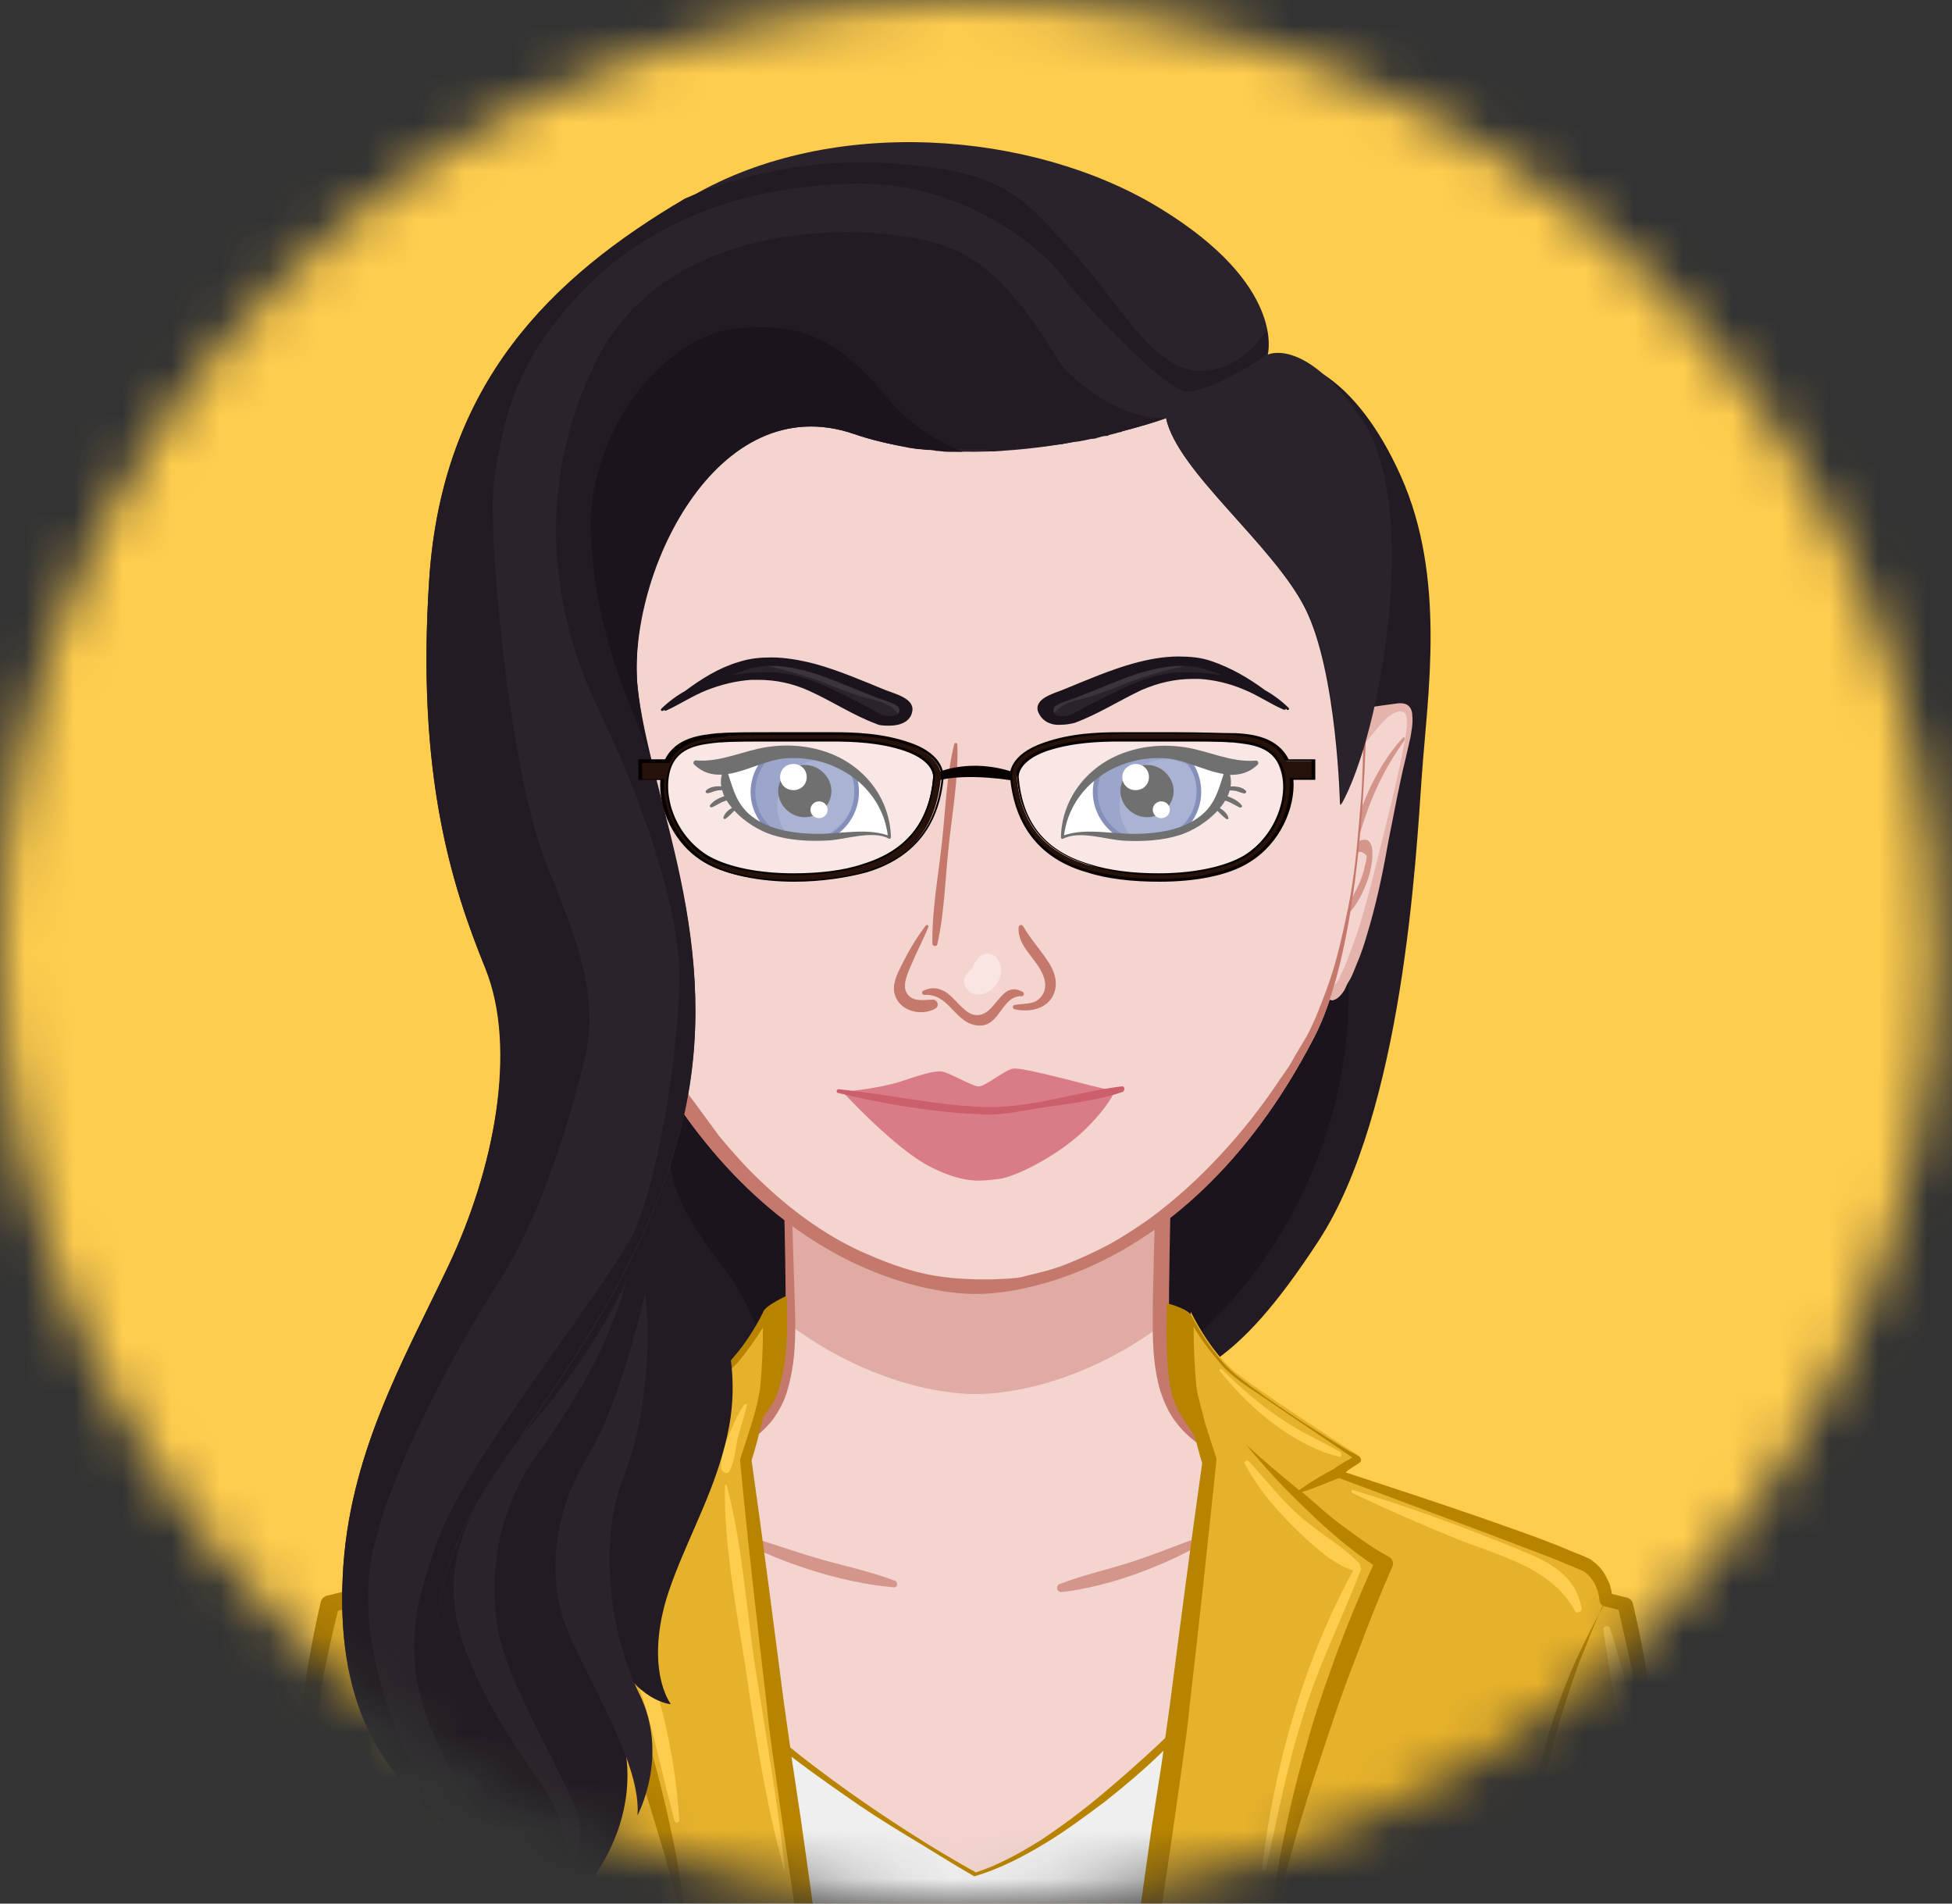 <svg width="40" height="39" viewBox="0 0 40 39" fill="none" xmlns="http://www.w3.org/2000/svg">
<rect x="0" y="0" width="40" height="39" fill="#333333" stroke="none"/>
<mask id="mask0_83_6813" style="mask-type:alpha" maskUnits="userSpaceOnUse" x="0" y="0" width="40" height="39">
<path d="M39.678 19.5C39.678 30.27 30.796 39 19.839 39C8.882 39 0 30.27 0 19.5C0 8.73 8.882 0 19.839 0C30.796 0 39.678 8.73 39.678 19.5Z" fill="white"/>
</mask>
<g mask="url(#mask0_83_6813)">
<rect x="-4.951" y="-18.374" width="48.914" height="74.369" fill="#FFCD4E"/>
<path d="M26.661 7.457C26.661 7.457 27.771 7.667 28.706 9.754C29.641 11.841 29.252 14.235 29.135 15.901C29.018 17.567 28.745 22.794 27.011 25.436C25.278 28.079 24.459 28.232 22.453 28.96C20.446 29.668 15.342 29.458 13.18 27.543C11.018 25.609 11.914 22.392 12.459 21.224C13.005 20.037 26.661 7.457 26.661 7.457Z" fill="#221B23"/>
<path d="M14.388 21.052C14.388 21.052 13.842 22.411 13.725 23.349C13.608 24.288 14.232 25.168 14.602 25.666C15.011 26.202 15.771 27.122 15.79 28.96C15.81 30.109 23.895 27.907 23.895 27.907C24.615 27.351 26.057 26.068 26.934 23.905C27.674 22.086 27.674 20.496 27.615 19.616C24.265 20.803 20.895 22.009 17.544 23.196L16.998 22.373L14.388 21.052Z" fill="#1B141C"/>
<path d="M33.343 39.778L33.012 35.661C33.012 35.661 33.148 33.938 31.297 32.732C29.447 31.526 26.739 30.798 25.55 30.013C24.362 29.228 23.758 29.151 23.797 26.777C23.836 24.402 23.972 19.06 23.972 19.06H16.024C16.024 19.06 16.16 24.402 16.199 26.777C16.238 29.151 15.634 29.228 14.446 30.013C13.258 30.798 10.55 31.526 8.699 32.732C6.849 33.938 6.985 35.661 6.985 35.661L6.673 39.778H33.343Z" fill="#F3D4CF"/>
<path opacity="0.65" d="M19.998 28.558C19.998 28.558 21.771 28.642 23.797 27.156C23.795 27.035 23.795 26.911 23.797 26.777C23.836 24.402 23.972 19.06 23.972 19.06H16.024C16.024 19.06 16.16 24.402 16.2 26.777C16.201 26.911 16.201 27.037 16.2 27.156C18.226 28.642 19.998 28.558 19.998 28.558Z" fill="#D4958A"/>
<path d="M14.894 31.43C15.888 31.985 17.193 32.425 18.323 32.521C18.401 32.521 18.401 32.406 18.342 32.387C17.797 32.177 17.193 32.062 16.628 31.889C16.063 31.717 15.498 31.506 14.914 31.372C14.894 31.353 14.855 31.411 14.894 31.43ZM21.752 32.617C22.784 32.502 23.953 32.043 24.849 31.506C24.907 31.468 24.869 31.392 24.81 31.411C24.304 31.583 23.797 31.794 23.291 31.966C22.784 32.138 22.239 32.253 21.732 32.445C21.635 32.464 21.635 32.617 21.752 32.617Z" fill="#D4958A"/>
<path d="M33.323 39.759L32.914 35.662C32.914 35.24 32.817 34.8 32.622 34.398C32.447 33.996 32.174 33.651 31.862 33.345C31.55 33.038 31.18 32.809 30.791 32.579C30.401 32.349 29.992 32.157 29.583 31.985C28.765 31.621 27.908 31.296 27.07 30.951C26.641 30.779 26.232 30.587 25.823 30.377C25.609 30.262 25.414 30.147 25.239 30.013C25.044 29.898 24.849 29.783 24.654 29.649C24.459 29.515 24.265 29.362 24.109 29.151C23.953 28.96 23.855 28.73 23.778 28.5C23.641 28.041 23.622 27.581 23.622 27.122C23.622 26.222 23.661 25.322 23.68 24.422C23.719 22.622 23.797 20.841 23.855 19.06L23.972 19.175L19.998 19.137L16.024 19.118L16.083 19.06L16.219 24.422C16.238 25.322 16.277 26.202 16.297 27.102C16.297 27.562 16.277 28.002 16.141 28.462C16.083 28.692 15.966 28.902 15.829 29.094C15.674 29.285 15.498 29.438 15.303 29.573C15.109 29.706 14.914 29.821 14.738 29.955C14.563 30.07 14.368 30.204 14.154 30.319C13.745 30.549 13.336 30.721 12.907 30.913C12.069 31.277 11.232 31.602 10.414 31.985C10.005 32.177 9.595 32.387 9.225 32.598C8.836 32.828 8.485 33.057 8.173 33.364C7.862 33.67 7.608 34.015 7.433 34.398C7.355 34.589 7.277 34.8 7.238 34.991C7.199 35.202 7.16 35.413 7.18 35.604V35.642L6.888 39.759L6.693 39.549L13.316 39.568C15.518 39.568 17.738 39.587 19.959 39.606L26.622 39.663L33.323 39.759ZM33.362 39.797L26.739 39.874L20.076 39.932C17.855 39.951 15.615 39.97 13.375 39.97L6.673 39.989H6.459L6.478 39.778L6.81 35.662V35.681C6.79 34.704 7.238 33.804 7.92 33.134C8.251 32.809 8.66 32.54 9.05 32.311C9.44 32.081 9.868 31.889 10.277 31.698C11.115 31.315 11.972 30.989 12.81 30.664C13.219 30.492 13.648 30.319 14.037 30.109C14.232 30.013 14.407 29.898 14.621 29.764C14.816 29.649 15.011 29.534 15.187 29.4C15.362 29.285 15.537 29.132 15.654 28.979C15.79 28.807 15.888 28.615 15.946 28.424C16.063 28.021 16.102 27.562 16.102 27.122C16.102 26.241 16.083 25.341 16.063 24.441L15.946 19.079V19.022H16.005L19.979 19.003L23.953 18.965H24.07V19.079C24.05 20.86 24.031 22.66 23.992 24.441C23.972 25.341 23.953 26.241 23.953 27.122C23.972 27.562 23.992 28.002 24.109 28.404C24.167 28.615 24.265 28.787 24.381 28.96C24.498 29.113 24.654 29.266 24.849 29.381C25.024 29.496 25.219 29.63 25.414 29.745C25.609 29.879 25.784 29.994 25.979 30.09C26.369 30.3 26.778 30.492 27.206 30.664C28.044 31.009 28.882 31.353 29.719 31.736C30.128 31.928 30.538 32.138 30.927 32.368C31.317 32.598 31.706 32.866 32.038 33.191C32.7 33.843 33.129 34.742 33.09 35.681V35.662L33.362 39.797ZM11.388 39.721L11.758 37.078L11.777 39.721H11.388ZM28.648 39.721L28.278 37.078L28.258 39.721H28.648Z" fill="#C5796D"/>
<path d="M24.362 39.874L24.888 34.742C24.888 34.742 22.102 37.806 20.018 38.4C20.018 38.4 16.803 36.619 14.894 34.742L15.654 39.874H24.362Z" fill="#EFEFEF"/>
<path d="M24.927 34.685C24.888 34.647 24.849 34.666 24.81 34.685C24.102 35.419 23.354 36.116 22.57 36.772C22.18 37.098 21.771 37.404 21.342 37.691C20.914 37.959 20.466 38.208 19.998 38.361C19.55 38.112 19.102 37.844 18.654 37.557C18.206 37.27 17.777 36.983 17.349 36.676C16.492 36.064 15.673 35.413 14.933 34.685C14.914 34.666 14.894 34.666 14.875 34.666C14.836 34.666 14.816 34.704 14.816 34.742C14.933 35.604 15.05 36.447 15.167 37.308C15.284 38.17 15.401 39.012 15.537 39.874C15.537 39.912 15.595 39.951 15.634 39.951H17.836L20.018 39.931L22.2 39.912L24.362 39.874L24.674 37.327L24.966 34.742C24.966 34.723 24.946 34.704 24.927 34.685ZM24.557 37.27L24.343 39.855L22.141 39.817L19.959 39.797L17.777 39.778H15.693C15.576 38.955 15.44 38.132 15.323 37.289C15.206 36.504 15.089 35.719 14.953 34.934C15.673 35.604 16.472 36.198 17.271 36.753C17.7 37.059 18.148 37.346 18.596 37.615C19.044 37.883 19.492 38.17 19.959 38.438H19.979C20.485 38.285 20.933 38.055 21.381 37.787C21.829 37.519 22.239 37.212 22.648 36.906C23.057 36.581 23.446 36.255 23.817 35.891C24.128 35.604 24.44 35.279 24.732 34.972C24.693 35.738 24.635 36.504 24.557 37.27Z" fill="#B88400"/>
<path d="M15.264 29.898C15.264 29.898 15.498 29.19 15.595 28.673C15.712 28.156 15.673 26.892 15.673 26.892C15.673 26.892 15.303 27.677 14.777 28.117C14.251 28.558 12.206 29.86 12.206 29.86L12.654 30.166C12.654 30.166 7.862 31.832 7.53 32.062C7.199 32.292 7.16 32.77 7.16 32.77L6.751 32.885C5.952 36.102 5.952 39.893 5.952 39.893H16.57C16.57 39.893 16.122 36.715 15.927 35.489C15.751 34.245 15.264 29.898 15.264 29.898ZM33.323 32.866L32.914 32.751C32.914 32.751 32.875 32.272 32.544 32.043C32.213 31.813 27.421 30.147 27.421 30.147L27.869 29.841C27.869 29.841 25.843 28.539 25.297 28.098C24.771 27.658 24.401 26.873 24.401 26.873C24.401 26.873 24.362 28.136 24.479 28.653C24.596 29.17 24.81 29.879 24.81 29.879C24.81 29.879 24.323 34.206 24.128 35.432C23.933 36.657 23.485 39.836 23.485 39.836H34.102C34.102 39.874 34.102 36.102 33.323 32.866Z" fill="#E7B22B"/>
<path d="M27.849 32.023C27.498 31.66 27.031 31.411 26.641 31.066C26.252 30.721 25.94 30.319 25.589 29.936C25.55 29.898 25.472 29.955 25.511 29.994C25.765 30.472 26.115 30.894 26.505 31.277C26.836 31.602 27.265 32.023 27.732 32.177C26.719 33.996 26.096 36.236 25.862 38.285C25.862 38.323 25.921 38.342 25.94 38.304C26.174 37.251 26.369 36.198 26.7 35.164C27.011 34.13 27.498 33.172 27.888 32.157C27.908 32.138 27.888 32.119 27.869 32.1C27.888 32.081 27.869 32.062 27.849 32.023ZM27.459 29.745C27.05 29.515 26.622 29.323 26.232 29.055C25.804 28.768 25.414 28.424 25.044 28.06C25.005 28.021 24.966 28.079 25.005 28.098C25.609 28.845 26.466 29.592 27.421 29.84C27.479 29.879 27.518 29.783 27.459 29.745ZM31.141 31.755C30.031 31.296 28.882 30.875 27.732 30.53C27.693 30.511 27.674 30.568 27.713 30.587C28.395 30.913 29.096 31.219 29.797 31.506C30.693 31.87 31.784 32.1 32.271 33C32.31 33.077 32.427 33.019 32.408 32.943C32.291 32.272 31.726 31.985 31.141 31.755ZM32.992 33.364C32.973 33.287 32.856 33.306 32.856 33.383C32.992 34.417 33.226 35.413 33.343 36.447C33.46 37.481 33.421 38.534 33.557 39.549C33.557 39.625 33.654 39.625 33.674 39.549C33.908 37.653 33.596 35.183 32.992 33.364ZM14.953 30.128C15.05 29.936 15.07 29.706 15.108 29.496C15.167 29.266 15.245 29.036 15.303 28.806C15.323 28.768 15.264 28.749 15.245 28.787C15.108 28.979 15.031 29.189 14.933 29.4C14.855 29.611 14.758 29.86 14.777 30.089C14.797 30.166 14.914 30.224 14.953 30.128ZM14.894 30.434C14.894 30.415 14.855 30.415 14.855 30.434C14.836 31.679 15.089 32.962 15.284 34.206C15.479 35.566 15.693 36.944 16.063 38.285C16.063 38.304 16.083 38.285 16.083 38.285C15.946 37.021 15.732 35.776 15.537 34.532C15.303 33.191 15.245 31.774 14.894 30.434ZM13.901 30.434C13.355 31.028 12.849 31.564 12.186 32.023C12.108 32.081 12.128 32.196 12.206 32.215C12.479 33.057 12.868 33.843 13.141 34.685C13.414 35.547 13.589 36.447 13.823 37.308C13.842 37.366 13.92 37.346 13.92 37.289C13.823 35.623 13.297 33.613 12.381 32.177C13.024 31.736 13.647 31.181 14.018 30.511C14.018 30.434 13.94 30.377 13.901 30.434ZM7.55 32.559C7.803 33.651 8.31 34.742 8.699 35.795C8.719 35.853 8.797 35.834 8.797 35.776C8.582 34.704 8.29 33.44 7.706 32.502C7.628 32.425 7.53 32.483 7.55 32.559Z" fill="#FFCD4E"/>
<path d="M16.238 36.121C16.18 35.7 16.122 35.298 16.063 34.877C15.849 33.23 15.634 31.564 15.401 29.917C15.479 29.687 15.537 29.439 15.595 29.209C15.615 29.151 15.634 29.094 15.634 29.036C15.693 28.96 15.81 28.826 15.888 28.653C16.005 28.385 16.102 27.926 16.122 27.466C16.141 27.007 16.122 26.547 16.122 26.547C16.122 26.547 15.654 26.758 15.634 26.892C15.459 27.236 15.264 27.543 15.011 27.83C14.777 28.117 14.446 28.328 14.134 28.558C13.55 28.96 12.966 29.343 12.342 29.706C12.284 29.745 12.225 29.764 12.167 29.802L12.147 29.821C12.108 29.86 12.128 29.917 12.167 29.936C12.245 29.994 12.323 30.051 12.401 30.09L12.44 30.128C11.505 30.434 10.569 30.741 9.634 31.066C9.147 31.238 8.641 31.411 8.154 31.602L7.784 31.755L7.589 31.832C7.53 31.87 7.452 31.889 7.394 31.947C7.258 32.043 7.16 32.177 7.102 32.311C7.063 32.406 7.024 32.521 7.004 32.617L6.693 32.694C6.634 32.713 6.595 32.751 6.576 32.809C6.303 33.957 6.147 35.145 6.03 36.313C5.991 36.906 5.933 37.481 5.933 38.074C5.933 38.361 5.913 38.668 5.913 38.955V39.836L11.173 39.951L13.862 39.989C14.758 40.008 15.654 40.008 16.55 40.008H16.589C16.706 39.989 16.784 39.893 16.764 39.778L16.414 37.289L16.238 36.121ZM5.972 39.855C5.991 39.836 5.972 39.797 5.991 39.759V39.644L6.011 39.434L6.03 38.993C6.05 38.706 6.069 38.4 6.108 38.112C6.167 37.519 6.225 36.944 6.303 36.37C6.381 35.796 6.478 35.202 6.576 34.628C6.673 34.072 6.79 33.536 6.926 33L7.238 32.923H7.258C7.355 33.153 7.472 33.383 7.55 33.632L7.725 34.053L7.881 34.493C8.076 35.068 8.251 35.662 8.388 36.255C8.543 36.849 8.66 37.442 8.777 38.055C8.836 38.361 8.875 38.668 8.914 38.974C8.952 39.242 8.991 39.529 9.011 39.817L5.972 39.855ZM13.959 39.702L11.329 39.74L8.991 39.798C8.991 39.204 8.952 38.61 8.875 38.036C8.797 37.423 8.68 36.81 8.543 36.217C8.388 35.623 8.212 35.03 7.978 34.455C7.784 33.919 7.53 33.421 7.238 32.923C7.277 32.904 7.316 32.847 7.316 32.809C7.336 32.598 7.433 32.368 7.589 32.253C7.628 32.215 7.667 32.215 7.725 32.177L7.901 32.1L8.271 31.947L9.732 31.392L12.654 30.3C12.888 30.415 13.141 30.511 13.414 30.587C13.316 30.664 13.219 30.76 13.121 30.836C12.888 31.028 12.634 31.219 12.401 31.411C12.147 31.583 11.894 31.755 11.641 31.909C11.563 31.947 11.543 32.043 11.563 32.119C11.816 32.751 12.069 33.383 12.303 34.015C12.537 34.647 12.751 35.298 12.985 35.949C13.199 36.6 13.394 37.251 13.589 37.902C13.764 38.495 13.901 39.108 14.056 39.721C14.018 39.702 13.998 39.702 13.959 39.702ZM14.076 39.702C14.018 39.07 13.94 38.457 13.823 37.844C13.686 37.174 13.53 36.504 13.336 35.834C13.141 35.164 12.927 34.513 12.693 33.862C12.459 33.268 12.225 32.675 11.953 32.081C12.186 31.928 12.381 31.774 12.595 31.602C12.829 31.411 13.063 31.2 13.297 30.97C13.745 30.53 14.173 30.09 14.563 29.611C14.193 29.936 13.842 30.243 13.472 30.549C13.238 30.377 13.005 30.243 12.751 30.109C12.751 30.109 12.751 30.09 12.732 30.09L12.518 29.956C12.479 29.936 12.44 29.898 12.381 29.879C12.401 29.86 12.42 29.86 12.44 29.841C13.024 29.458 13.608 29.055 14.193 28.653C14.505 28.424 14.836 28.213 15.108 27.926C15.303 27.696 15.479 27.447 15.634 27.198C15.634 27.619 15.615 28.041 15.576 28.443C15.537 28.692 15.479 28.922 15.401 29.17C15.323 29.419 15.245 29.649 15.167 29.898V29.936C15.323 31.602 15.518 33.268 15.712 34.934C15.751 35.355 15.81 35.776 15.868 36.179L16.044 37.423L16.375 39.683C15.595 39.683 14.836 39.683 14.076 39.702ZM34.122 38.112C34.102 37.519 34.063 36.944 34.005 36.351C33.908 35.183 33.732 33.996 33.46 32.847C33.44 32.789 33.401 32.751 33.343 32.732L33.031 32.655C33.012 32.541 32.992 32.445 32.934 32.349C32.875 32.215 32.778 32.081 32.641 31.985C32.583 31.928 32.505 31.909 32.427 31.87L32.232 31.794L31.862 31.64C31.375 31.449 30.869 31.277 30.382 31.104C29.447 30.779 28.511 30.473 27.576 30.166L27.615 30.128C27.693 30.07 27.771 30.032 27.849 29.975C27.888 29.956 27.907 29.898 27.869 29.86C27.869 29.841 27.849 29.841 27.849 29.841C27.791 29.802 27.732 29.764 27.674 29.745C27.07 29.381 26.466 28.998 25.901 28.596C25.589 28.366 25.258 28.156 25.024 27.868C24.771 27.581 24.576 27.256 24.401 26.93C24.401 26.911 24.381 26.911 24.381 26.911C24.284 26.796 23.914 26.7 23.914 26.7C23.894 27.256 23.894 28.117 24.011 28.558C24.089 28.883 24.362 29.247 24.479 29.419C24.537 29.611 24.576 29.802 24.635 29.975C24.401 31.621 24.187 33.268 23.972 34.934C23.914 35.355 23.855 35.757 23.797 36.179L23.602 37.423L23.252 39.912C23.232 40.027 23.31 40.123 23.427 40.142H23.466C24.362 40.142 25.258 40.142 26.154 40.123L28.843 40.085L34.102 39.97C34.122 39.912 34.102 39.874 34.122 39.855V39.089C34.142 38.687 34.142 38.4 34.122 38.112ZM23.719 39.663L24.05 37.404L24.226 36.159C24.284 35.738 24.343 35.336 24.381 34.915C24.576 33.249 24.752 31.583 24.927 29.917V29.879C24.849 29.649 24.771 29.4 24.693 29.151C24.635 28.902 24.557 28.672 24.518 28.424C24.479 28.021 24.459 27.6 24.459 27.179C24.615 27.447 24.791 27.677 24.985 27.907C25.239 28.213 25.589 28.424 25.901 28.634C26.485 29.036 27.07 29.419 27.654 29.821C27.674 29.841 27.693 29.841 27.713 29.86C27.674 29.879 27.635 29.917 27.576 29.936L27.362 30.07L27.343 30.09C27.089 30.224 26.856 30.358 26.622 30.53C26.252 30.224 25.881 29.917 25.531 29.592C25.921 30.07 26.349 30.53 26.797 30.951C27.011 31.162 27.245 31.372 27.498 31.583C27.713 31.755 27.907 31.909 28.141 32.062C27.869 32.655 27.635 33.23 27.401 33.843C27.167 34.493 26.933 35.145 26.758 35.815C26.563 36.466 26.407 37.155 26.271 37.825C26.154 38.438 26.057 39.07 26.018 39.683C25.239 39.683 24.479 39.683 23.719 39.663ZM28.745 39.74L26.115 39.702H26.018C26.174 39.089 26.31 38.495 26.485 37.883C26.661 37.232 26.875 36.562 27.089 35.93C27.304 35.279 27.518 34.628 27.771 33.996C28.005 33.364 28.258 32.713 28.531 32.1C28.57 32.023 28.531 31.928 28.453 31.889C28.2 31.755 27.947 31.583 27.693 31.392C27.44 31.219 27.206 31.028 26.972 30.817C26.875 30.741 26.778 30.645 26.68 30.568C26.933 30.492 27.187 30.377 27.44 30.281L30.362 31.372L31.823 31.928L32.193 32.081L32.369 32.157C32.427 32.177 32.466 32.196 32.505 32.234C32.661 32.349 32.758 32.579 32.778 32.789C32.778 32.847 32.817 32.885 32.856 32.904C32.583 33.402 32.33 33.9 32.115 34.436C31.882 35.011 31.706 35.604 31.55 36.198C31.414 36.791 31.278 37.404 31.219 38.017C31.141 38.61 31.102 39.185 31.102 39.778L28.745 39.74ZM31.083 39.798C31.122 39.51 31.141 39.242 31.2 38.955C31.239 38.649 31.297 38.342 31.336 38.036C31.453 37.423 31.57 36.83 31.706 36.236C31.843 35.642 32.018 35.049 32.213 34.474L32.369 34.034L32.544 33.613C32.622 33.383 32.739 33.153 32.836 32.904H32.856L33.167 32.981C33.284 33.517 33.421 34.053 33.518 34.608C33.615 35.183 33.713 35.757 33.791 36.351C33.869 36.925 33.927 37.519 33.966 38.093C33.986 38.381 34.025 38.687 34.044 38.974L34.063 39.415L34.083 39.625V39.74C34.083 39.778 34.083 39.817 34.102 39.836L31.083 39.798Z" fill="#B88400"/>
<path d="M13.238 17.356C13.238 17.356 12.927 16.533 12.615 16.016C12.303 15.499 11.836 14.79 11.543 14.599C11.251 14.407 11.037 14.503 11.115 14.982C11.212 15.46 11.563 17.031 11.66 17.509C11.758 17.988 11.992 19.022 12.284 19.711C12.576 20.381 12.732 20.707 13.005 19.807C13.297 18.907 13.453 17.931 13.238 17.356Z" fill="#F3D4CF"/>
<path d="M13.979 18.199C13.979 18.486 13.823 19.482 13.569 20.113C13.336 20.324 12.712 20.496 12.693 20.496C12.673 20.496 12.654 20.496 12.634 20.477C12.556 20.439 12.498 20.362 12.459 20.305C12.42 20.247 12.381 20.171 12.362 20.113C12.303 19.979 12.245 19.864 12.186 19.73C12.089 19.462 11.992 19.194 11.914 18.907C11.758 18.352 11.641 17.777 11.543 17.222C11.427 16.667 11.329 16.092 11.193 15.537L11.095 15.116C11.056 14.982 11.018 14.829 11.056 14.656C11.076 14.58 11.115 14.484 11.154 14.446C11.212 14.407 11.271 14.388 11.329 14.407C11.446 14.426 12.576 14.56 12.673 14.637C13.297 14.886 13.998 16.169 13.979 18.199ZM12.498 15.92C12.362 15.709 12.206 15.499 12.05 15.288C11.894 15.078 11.758 14.886 11.582 14.733C11.505 14.656 11.407 14.599 11.329 14.58C11.251 14.56 11.173 14.599 11.154 14.694C11.134 14.809 11.154 14.943 11.173 15.078C11.193 15.211 11.232 15.365 11.251 15.499C11.368 16.054 11.505 16.609 11.641 17.165C11.777 17.72 11.914 18.275 12.069 18.811C12.147 19.079 12.245 19.348 12.342 19.596C12.401 19.711 12.44 19.845 12.498 19.96C12.518 20.018 12.556 20.075 12.576 20.113C12.595 20.152 12.634 20.19 12.654 20.209C12.673 20.209 12.673 20.209 12.712 20.19C12.732 20.171 12.732 20.171 12.751 20.133C12.771 20.113 12.771 20.094 12.79 20.056C12.849 19.96 12.888 19.826 12.927 19.711C13.005 19.462 13.082 19.213 13.141 18.965C13.199 18.716 13.258 18.448 13.297 18.18C13.316 17.911 13.316 17.605 13.219 17.356C13.024 16.839 12.79 16.341 12.498 15.92Z" fill="#E4B3AB"/>
<path d="M11.251 15.116C11.836 15.748 12.303 16.82 12.381 17.816C12.381 17.892 12.323 17.892 12.303 17.835C12.284 17.739 12.264 17.643 12.245 17.567C12.186 17.433 12.108 17.413 11.992 17.528C11.992 17.605 12.011 17.681 12.03 17.758C12.05 17.854 12.089 17.969 12.128 18.064C12.225 18.294 12.342 18.486 12.459 18.696C12.479 18.735 12.459 18.811 12.42 18.773C12.147 18.543 11.855 17.911 11.875 17.471C11.875 17.337 11.914 17.203 12.03 17.203C12.089 17.203 12.147 17.222 12.186 17.279C11.972 16.494 11.699 15.843 11.232 15.192C11.193 15.135 11.212 15.077 11.251 15.116Z" fill="#D4958A"/>
<path d="M26.758 17.356C26.758 17.356 27.07 16.533 27.382 16.016C27.693 15.499 28.161 14.79 28.453 14.599C28.745 14.407 28.959 14.522 28.862 15.001C28.765 15.479 28.414 17.05 28.317 17.528C28.219 18.007 27.985 19.041 27.693 19.73C27.401 20.401 27.245 20.726 26.973 19.826C26.7 18.907 26.544 17.93 26.758 17.356Z" fill="#F3D4CF"/>
<path d="M27.323 14.637C27.421 14.56 28.55 14.426 28.667 14.407C28.726 14.407 28.784 14.407 28.843 14.445C28.901 14.484 28.94 14.56 28.94 14.656C28.959 14.829 28.921 14.982 28.901 15.116L28.804 15.537C28.667 16.092 28.57 16.648 28.453 17.222C28.356 17.777 28.239 18.352 28.083 18.907C28.005 19.175 27.927 19.462 27.81 19.73C27.752 19.864 27.713 19.998 27.635 20.113C27.596 20.171 27.576 20.247 27.537 20.305C27.498 20.362 27.44 20.439 27.362 20.477C27.343 20.477 27.323 20.496 27.304 20.496C27.284 20.496 26.661 20.324 26.427 20.113C26.174 19.482 26.037 18.486 26.018 18.198C25.998 16.169 26.7 14.886 27.323 14.637ZM26.758 17.356C26.661 17.624 26.661 17.911 26.68 18.179C26.7 18.448 26.758 18.715 26.836 18.965C26.895 19.213 26.972 19.462 27.05 19.711C27.089 19.826 27.128 19.96 27.187 20.056C27.206 20.075 27.206 20.113 27.226 20.133C27.245 20.152 27.245 20.171 27.265 20.19C27.284 20.209 27.304 20.228 27.323 20.209C27.343 20.19 27.362 20.171 27.401 20.113C27.44 20.075 27.459 20.018 27.479 19.96C27.537 19.845 27.596 19.711 27.635 19.596C27.732 19.347 27.83 19.079 27.907 18.811C28.063 18.275 28.2 17.72 28.336 17.165C28.473 16.609 28.609 16.054 28.726 15.499C28.745 15.365 28.784 15.211 28.804 15.077C28.823 14.943 28.843 14.79 28.823 14.694C28.804 14.58 28.726 14.56 28.648 14.58C28.57 14.599 28.473 14.656 28.395 14.733C28.239 14.886 28.083 15.097 27.927 15.288C27.771 15.499 27.635 15.709 27.479 15.92C27.206 16.341 26.972 16.839 26.758 17.356Z" fill="#E4B3AB"/>
<path d="M28.745 15.116C28.161 15.748 27.693 16.82 27.615 17.816C27.615 17.892 27.674 17.892 27.693 17.835C27.713 17.739 27.732 17.643 27.752 17.567C27.81 17.433 27.888 17.413 28.005 17.528C28.005 17.605 27.985 17.681 27.966 17.758C27.946 17.854 27.907 17.969 27.869 18.064C27.771 18.294 27.654 18.486 27.537 18.696C27.518 18.735 27.537 18.811 27.576 18.773C27.849 18.543 28.141 17.911 28.122 17.471C28.122 17.337 28.083 17.203 27.966 17.203C27.907 17.203 27.849 17.222 27.81 17.279C28.024 16.494 28.297 15.843 28.765 15.192C28.804 15.135 28.784 15.077 28.745 15.116Z" fill="#D4958A"/>
<path d="M27.985 14.101C27.752 8.644 24.165 5.77 20.016 5.77C15.866 5.77 12.245 8.663 12.011 14.101C12.011 14.101 11.933 19.06 13.063 21.243C15.868 26.681 20.002 26.403 20.002 26.403C20.002 26.403 24.128 26.681 26.933 21.243C28.063 19.06 27.985 14.101 27.985 14.101Z" fill="#F3D4CF"/>
<path d="M26.933 21.243C28.063 19.06 28.003 14.097 28.003 14.097C27.769 8.64 24.148 5.657 19.998 5.657C15.849 5.657 12.245 8.663 12.011 14.101C12.011 14.101 11.933 19.06 13.063 21.243C15.868 26.681 19.998 26.509 19.998 26.509C19.998 26.509 24.128 26.681 26.933 21.243ZM18.81 26.063C18.42 25.965 18.031 25.812 17.641 25.638C16.881 25.289 16.2 24.785 15.595 24.205C15.284 23.914 15.011 23.604 14.738 23.277C14.738 23.277 14.115 22.424 13.979 22.25C13.92 22.153 13.862 22.076 13.803 21.978C13.745 21.881 13.686 21.804 13.628 21.706L13.277 21.086C13.277 21.086 13.102 20.68 13.063 20.582C13.024 20.485 12.985 20.389 12.966 20.272C12.927 20.175 12.907 20.06 12.868 19.962C12.751 19.556 12.654 19.129 12.576 18.704C12.498 18.279 12.42 17.852 12.381 17.406C12.264 16.535 12.206 15.663 12.167 14.773V14.133L12.186 13.804C12.186 13.687 12.206 13.592 12.206 13.475C12.225 13.262 12.264 13.05 12.284 12.816C12.303 12.699 12.323 12.604 12.342 12.487C12.342 12.487 12.401 12.236 12.42 12.177C12.615 11.324 12.907 10.492 13.355 9.756C13.453 9.563 13.589 9.389 13.706 9.214L13.901 8.963C13.959 8.887 14.037 8.789 14.115 8.713C14.388 8.383 14.699 8.073 15.031 7.803C15.693 7.261 16.453 6.853 17.251 6.564C18.05 6.292 18.888 6.158 19.745 6.139C20.174 6.12 21.888 6.352 21.946 6.371C22.903 6.604 23.836 7.049 24.537 7.514C24.713 7.631 24.888 7.765 25.044 7.901L25.297 8.113L25.531 8.326C25.843 8.636 26.115 8.965 26.369 9.314C26.427 9.412 26.739 9.856 26.739 9.856C26.797 9.953 27.05 10.436 27.05 10.436C27.148 10.629 27.226 10.842 27.323 11.037C27.401 11.25 27.479 11.443 27.537 11.658C27.615 11.87 27.654 12.083 27.713 12.297C27.732 12.414 27.849 12.937 27.849 12.937L27.904 13.308C27.923 13.425 27.939 13.833 27.939 13.833L27.95 14.011C27.95 14.011 27.948 15.692 27.89 16.37C27.832 17.048 27.791 17.664 27.674 18.342C27.615 18.672 27.537 19.02 27.459 19.349C27.382 19.679 27.284 20.008 27.167 20.318C27.05 20.628 26.933 20.939 26.778 21.228L26.524 21.653C26.447 21.808 26.349 21.944 26.252 22.078C25.881 22.639 25.472 23.162 25.024 23.646C24.576 24.131 24.089 24.575 23.563 24.964C23.291 25.157 23.018 25.331 22.745 25.486C22.453 25.641 22.161 25.777 21.868 25.892C21.791 25.93 21.479 26.028 21.401 26.047C21.245 26.086 21.089 26.124 20.933 26.164C20.777 26.204 19.642 26.285 18.81 26.063Z" fill="#C5796D"/>
<path d="M19.063 23.905C19.784 24.268 20.115 24.192 20.466 24.154C20.816 24.115 21.674 23.675 22.219 23.158C22.745 22.641 22.842 22.354 22.842 22.354C22.355 22.258 20.972 21.856 20.758 21.894C20.602 21.913 20.193 22.258 20.057 22.258C19.92 22.258 19.453 21.971 19.297 21.952C19.122 21.933 18.849 22.028 18.44 22.162C18.031 22.296 17.271 22.373 17.271 22.373C17.271 22.373 18.342 23.541 19.063 23.905Z" fill="#DA7C87"/>
<path d="M17.174 22.392C18.128 22.622 19.161 22.794 20.135 22.832C20.485 22.852 20.855 22.775 21.206 22.717C21.791 22.622 22.433 22.564 22.998 22.373C23.057 22.354 23.057 22.239 22.979 22.258C22.044 22.373 21.089 22.717 20.135 22.679C19.141 22.641 18.167 22.411 17.174 22.315C17.134 22.334 17.134 22.392 17.174 22.392Z" fill="#CB5F6C"/>
<path d="M18.225 17.145C18.225 17.145 18.167 16.667 18.031 16.418C17.894 16.169 17.31 15.575 16.667 15.46C15.712 15.269 14.855 15.786 14.855 15.786C14.855 15.786 14.855 16.245 15.147 16.571C15.42 16.896 15.907 17.069 16.102 17.088C16.297 17.107 16.998 17.145 17.368 17.088C17.622 17.05 17.914 17.05 18.031 17.088C18.128 17.126 18.225 17.145 18.225 17.145Z" fill="white"/>
<path d="M16.492 15.173C17.076 15.173 17.544 15.633 17.544 16.207C17.544 16.782 17.076 17.241 16.492 17.241C15.907 17.241 15.44 16.782 15.44 16.207C15.44 15.633 15.907 15.173 16.492 15.173Z" fill="#4E60A3"/>
<path d="M16.492 15.231C17.037 15.231 17.505 15.671 17.505 16.226C17.505 16.782 17.057 17.222 16.492 17.222C15.946 17.222 15.479 16.782 15.479 16.226C15.479 15.671 15.927 15.231 16.492 15.231ZM16.492 15.135C15.888 15.135 15.381 15.633 15.381 16.226C15.381 16.82 15.888 17.318 16.492 17.318C17.096 17.318 17.602 16.82 17.602 16.226C17.602 15.614 17.096 15.135 16.492 15.135Z" fill="#253984"/>
<path d="M15.927 16.514C15.927 16.762 16.024 16.992 16.2 17.165C16.297 17.203 16.394 17.203 16.492 17.203C17.037 17.203 17.505 16.762 17.505 16.207C17.505 15.997 17.446 15.824 17.329 15.671C17.193 15.594 17.037 15.556 16.881 15.556C16.355 15.556 15.927 15.977 15.927 16.514Z" fill="#6777B2"/>
<path d="M16.492 15.671C16.784 15.671 17.037 15.92 17.037 16.207C17.037 16.494 16.784 16.743 16.492 16.743C16.199 16.743 15.946 16.494 15.946 16.207C15.946 15.92 16.199 15.671 16.492 15.671Z" fill="black"/>
<path d="M16.258 15.652C16.414 15.652 16.531 15.767 16.531 15.92C16.531 16.073 16.414 16.188 16.258 16.188C16.102 16.188 15.985 16.073 15.985 15.92C15.985 15.767 16.102 15.652 16.258 15.652ZM16.784 16.418C16.881 16.418 16.959 16.494 16.959 16.59C16.959 16.686 16.881 16.762 16.784 16.762C16.686 16.762 16.608 16.686 16.608 16.59C16.608 16.494 16.686 16.418 16.784 16.418Z" fill="white"/>
<path d="M14.296 16.519C14.296 17.84 15.257 18.913 16.443 18.913C17.629 18.913 18.59 17.84 18.59 16.519C18.59 15.198 17.629 14.126 16.443 14.126C15.257 14.126 14.296 15.196 14.296 16.519ZM14.857 15.795C14.857 15.795 15.718 15.277 16.677 15.46C17.318 15.583 17.884 16.177 18.031 16.424C18.177 16.669 18.231 17.155 18.231 17.155C18.231 17.155 18.128 17.128 18.015 17.094C17.904 17.059 17.616 17.057 17.355 17.101C16.986 17.163 16.291 17.136 16.098 17.109C15.903 17.082 15.418 16.904 15.14 16.582C14.865 16.259 14.857 15.795 14.857 15.795Z" fill="#F3D4CF"/>
<path d="M14.791 15.87C14.771 15.951 14.768 16.031 14.779 16.11C14.668 16.104 14.544 16.119 14.47 16.194C14.442 16.221 14.472 16.257 14.505 16.251C14.563 16.242 14.618 16.213 14.676 16.2C14.717 16.19 14.758 16.188 14.799 16.19C14.81 16.23 14.824 16.27 14.842 16.311C14.807 16.322 14.773 16.337 14.744 16.351C14.67 16.383 14.598 16.431 14.551 16.496C14.53 16.525 14.569 16.55 14.594 16.538C14.662 16.508 14.727 16.466 14.795 16.433C14.824 16.42 14.857 16.41 14.89 16.399C14.921 16.452 14.959 16.502 14.999 16.552C14.919 16.598 14.848 16.663 14.824 16.749C14.818 16.768 14.842 16.789 14.861 16.778C14.931 16.732 14.988 16.669 15.048 16.609C15.264 16.843 15.568 17.023 15.812 17.101C16.178 17.22 16.577 17.239 16.959 17.22C17.32 17.203 17.879 17.002 18.212 17.18C18.226 17.188 18.237 17.184 18.245 17.176L18.251 17.17C18.253 17.166 18.255 17.163 18.255 17.159C18.255 17.157 18.257 17.157 18.257 17.153C18.237 16.376 17.742 15.719 17.01 15.435C16.605 15.278 16.159 15.24 15.728 15.303C15.223 15.378 14.779 15.621 14.259 15.579C14.214 15.575 14.193 15.637 14.224 15.663C14.399 15.832 14.592 15.88 14.791 15.87ZM14.921 15.857C15.309 15.796 15.722 15.562 16.108 15.535C17.107 15.466 18.066 16.11 18.192 17.113C17.727 16.956 17.193 17.094 16.714 17.084C16.322 17.076 15.907 17.023 15.562 16.828C15.132 16.582 15.054 16.267 14.921 15.857Z" fill="black"/>
<path d="M21.771 17.145C21.771 17.145 21.829 16.667 21.966 16.418C22.102 16.169 22.687 15.575 23.329 15.46C24.284 15.269 25.141 15.786 25.141 15.786C25.141 15.786 25.141 16.245 24.849 16.571C24.576 16.896 24.089 17.069 23.894 17.088C23.7 17.107 22.998 17.145 22.628 17.088C22.375 17.05 22.083 17.05 21.966 17.088C21.868 17.126 21.771 17.145 21.771 17.145Z" fill="white"/>
<path d="M23.505 15.173C24.089 15.173 24.557 15.633 24.557 16.207C24.557 16.782 24.089 17.241 23.505 17.241C22.92 17.241 22.453 16.782 22.453 16.207C22.453 15.633 22.92 15.173 23.505 15.173Z" fill="#4E60A3"/>
<path d="M23.505 15.231C24.05 15.231 24.518 15.671 24.518 16.226C24.518 16.782 24.07 17.222 23.505 17.222C22.959 17.222 22.492 16.782 22.492 16.226C22.492 15.671 22.959 15.231 23.505 15.231ZM23.505 15.135C22.901 15.135 22.394 15.633 22.394 16.226C22.394 16.82 22.901 17.318 23.505 17.318C24.109 17.318 24.615 16.82 24.615 16.226C24.615 15.614 24.128 15.135 23.505 15.135Z" fill="#253984"/>
<path d="M22.94 16.514C22.94 16.762 23.037 16.992 23.213 17.165C23.31 17.203 23.407 17.203 23.505 17.203C24.05 17.203 24.518 16.762 24.518 16.207C24.518 15.997 24.459 15.824 24.343 15.671C24.206 15.614 24.07 15.556 23.895 15.556C23.369 15.556 22.94 15.977 22.94 16.514Z" fill="#6777B2"/>
<path d="M23.505 15.671C23.797 15.671 24.05 15.92 24.05 16.207C24.05 16.494 23.797 16.743 23.505 16.743C23.213 16.743 22.959 16.494 22.959 16.207C22.959 15.92 23.213 15.671 23.505 15.671Z" fill="black"/>
<path d="M23.271 15.652C23.427 15.652 23.544 15.767 23.544 15.92C23.544 16.073 23.427 16.188 23.271 16.188C23.115 16.188 22.998 16.073 22.998 15.92C22.998 15.767 23.135 15.652 23.271 15.652ZM23.797 16.418C23.894 16.418 23.972 16.494 23.972 16.59C23.972 16.686 23.894 16.762 23.797 16.762C23.7 16.762 23.622 16.686 23.622 16.59C23.622 16.494 23.7 16.418 23.797 16.418Z" fill="white"/>
<path d="M23.555 14.126C22.371 14.126 21.409 15.198 21.409 16.519C21.409 17.84 22.369 18.913 23.555 18.913C24.742 18.913 25.702 17.84 25.702 16.519C25.702 15.198 24.74 14.126 23.555 14.126ZM24.855 16.581C24.576 16.902 24.091 17.078 23.896 17.107C23.702 17.134 23.008 17.163 22.64 17.099C22.379 17.055 22.09 17.059 21.98 17.092C21.868 17.126 21.763 17.153 21.763 17.153C21.763 17.153 21.82 16.669 21.964 16.422C22.11 16.177 22.677 15.583 23.318 15.458C24.276 15.275 25.137 15.793 25.137 15.793C25.137 15.793 25.131 16.259 24.855 16.581Z" fill="#F3D4CF"/>
<path d="M25.772 15.667C25.802 15.639 25.78 15.579 25.737 15.583C25.215 15.625 24.771 15.382 24.268 15.307C23.838 15.244 23.394 15.282 22.987 15.439C22.254 15.723 21.757 16.38 21.74 17.157C21.74 17.159 21.742 17.161 21.742 17.163C21.742 17.166 21.744 17.17 21.746 17.174L21.752 17.18C21.759 17.188 21.771 17.191 21.785 17.184C22.118 17.006 22.677 17.205 23.037 17.224C23.419 17.243 23.82 17.222 24.185 17.105C24.428 17.027 24.732 16.847 24.948 16.613C25.009 16.672 25.065 16.736 25.135 16.782C25.155 16.793 25.178 16.774 25.172 16.753C25.149 16.667 25.075 16.602 24.997 16.556C25.038 16.506 25.075 16.456 25.106 16.402C25.139 16.414 25.172 16.424 25.202 16.437C25.27 16.47 25.334 16.512 25.402 16.542C25.428 16.554 25.467 16.529 25.445 16.5C25.396 16.435 25.326 16.387 25.252 16.355C25.223 16.341 25.19 16.326 25.155 16.314C25.172 16.274 25.188 16.234 25.198 16.194C25.239 16.194 25.28 16.196 25.32 16.203C25.379 16.217 25.433 16.244 25.492 16.255C25.525 16.261 25.552 16.224 25.527 16.198C25.453 16.123 25.328 16.106 25.217 16.113C25.229 16.035 25.225 15.954 25.206 15.874C25.404 15.88 25.597 15.832 25.772 15.667ZM24.434 16.828C24.089 17.025 23.674 17.076 23.283 17.084C22.803 17.094 22.268 16.956 21.804 17.113C21.931 16.11 22.887 15.466 23.889 15.535C24.274 15.562 24.687 15.796 25.075 15.857C24.942 16.267 24.865 16.582 24.434 16.828Z" fill="black"/>
<path d="M14.719 13.871C14.738 13.833 14.797 13.814 14.836 13.794C14.875 13.775 14.914 13.756 14.953 13.756C15.03 13.718 15.108 13.68 15.186 13.661C15.284 13.641 15.42 13.565 15.518 13.622C15.829 13.507 16.238 13.584 16.511 13.737C16.881 13.775 17.271 13.89 17.544 14.082C17.563 14.101 17.582 14.12 17.582 14.139C17.641 14.158 17.68 14.178 17.738 14.197C17.933 14.273 18.148 14.331 18.342 14.426C18.362 14.426 18.381 14.446 18.401 14.446C18.459 14.465 18.479 14.58 18.44 14.599C18.42 14.618 18.42 14.637 18.401 14.656C18.245 14.771 18.05 14.694 17.894 14.637C17.758 14.58 17.602 14.522 17.505 14.407C17.349 14.35 17.232 14.273 17.096 14.197C17.076 14.197 17.057 14.178 17.037 14.178C16.803 14.139 16.55 14.043 16.316 13.929C16.18 13.909 16.063 13.871 15.927 13.871C15.751 13.852 15.576 13.909 15.381 13.852L15.362 13.852C15.323 13.871 15.284 13.871 15.245 13.89C15.089 13.929 14.953 13.967 14.797 13.967C14.777 13.967 14.758 13.948 14.758 13.929L14.738 13.929C14.738 13.929 14.699 13.909 14.719 13.871Z" fill="#2A232B"/>
<path d="M15.595 13.507C16.199 13.469 16.803 13.794 17.349 14.005C17.68 14.139 18.362 14.177 18.498 14.579C18.518 14.637 18.44 14.656 18.401 14.618C18.225 14.388 17.933 14.35 17.66 14.273C17.427 14.197 17.212 14.12 16.979 14.024C16.511 13.833 16.044 13.718 15.556 13.603C15.537 13.584 15.556 13.526 15.595 13.507Z" fill="#3A353A"/>
<path d="M18.693 14.58C18.751 14.312 18.342 14.216 18.148 14.139C17.68 13.948 17.193 13.737 16.706 13.603C16.414 13.526 16.102 13.469 15.81 13.469C15.576 13.469 15.362 13.488 15.128 13.565C14.738 13.68 14.368 13.909 14.037 14.158C13.862 14.254 13.686 14.388 13.55 14.522C13.53 14.541 13.55 14.58 13.589 14.56C13.589 14.56 13.608 14.56 13.608 14.541C13.608 14.56 13.628 14.56 13.647 14.56C13.94 14.426 14.193 14.254 14.485 14.139C14.777 14.024 15.089 13.948 15.401 13.928L15.537 13.928C15.907 13.928 16.258 14.005 16.589 14.158C17.057 14.369 17.485 14.656 17.953 14.829C18.031 14.867 18.128 14.867 18.225 14.867C18.44 14.867 18.654 14.79 18.693 14.58ZM15.81 13.641C16.122 13.641 16.433 13.718 16.745 13.814C17.134 13.948 17.524 14.12 17.914 14.273C17.992 14.312 18.381 14.407 18.42 14.503C18.459 14.618 18.381 14.656 18.264 14.675C18.206 14.675 18.148 14.656 18.109 14.656C17.992 14.618 17.875 14.541 17.777 14.484C17.174 14.178 16.55 13.814 15.868 13.775L15.673 13.775C15.459 13.775 15.225 13.794 14.992 13.833C15.089 13.794 15.186 13.756 15.303 13.718C15.459 13.661 15.634 13.641 15.81 13.641Z" fill="#1B141C"/>
<path d="M25.278 13.871C25.258 13.833 25.2 13.814 25.161 13.794C25.122 13.775 25.083 13.756 25.044 13.756C24.966 13.718 24.888 13.68 24.81 13.661C24.713 13.641 24.576 13.565 24.479 13.622C24.167 13.507 23.758 13.584 23.485 13.737C23.115 13.775 22.726 13.89 22.453 14.082C22.433 14.101 22.414 14.12 22.414 14.139C22.355 14.158 22.317 14.178 22.258 14.197C22.063 14.273 21.849 14.331 21.654 14.426C21.635 14.426 21.615 14.446 21.596 14.446C21.537 14.465 21.518 14.58 21.557 14.599C21.576 14.618 21.576 14.637 21.596 14.656C21.752 14.771 21.946 14.694 22.102 14.637C22.239 14.58 22.395 14.522 22.492 14.407C22.648 14.35 22.765 14.273 22.901 14.197C22.92 14.197 22.94 14.178 22.959 14.178C23.193 14.139 23.446 14.043 23.68 13.929C23.817 13.909 23.933 13.871 24.07 13.871C24.245 13.852 24.421 13.909 24.615 13.852L24.635 13.852C24.674 13.871 24.713 13.871 24.752 13.89C24.907 13.929 25.044 13.967 25.2 13.967C25.219 13.967 25.239 13.948 25.239 13.929L25.258 13.929C25.258 13.929 25.297 13.909 25.278 13.871Z" fill="#2A232B"/>
<path d="M24.401 13.507C23.797 13.469 23.193 13.794 22.648 14.005C22.317 14.139 21.635 14.177 21.498 14.579C21.479 14.637 21.557 14.656 21.596 14.618C21.771 14.388 22.063 14.35 22.336 14.273C22.57 14.197 22.784 14.12 23.018 14.024C23.485 13.833 23.953 13.718 24.44 13.603C24.459 13.584 24.44 13.526 24.401 13.507Z" fill="#3A353A"/>
<path d="M21.752 14.848C21.849 14.848 21.946 14.829 22.024 14.809C22.492 14.637 22.94 14.35 23.388 14.139C23.739 13.986 24.089 13.909 24.44 13.909L24.576 13.909C24.888 13.928 25.2 14.005 25.472 14.12C25.765 14.235 26.037 14.426 26.31 14.541C26.329 14.541 26.349 14.541 26.349 14.522C26.349 14.522 26.369 14.522 26.369 14.541C26.407 14.56 26.427 14.522 26.407 14.503C26.271 14.369 26.096 14.235 25.92 14.139C25.589 13.89 25.219 13.68 24.829 13.546C24.615 13.469 24.381 13.45 24.148 13.45C23.836 13.45 23.544 13.507 23.252 13.584C22.765 13.718 22.277 13.928 21.81 14.12C21.635 14.197 21.206 14.292 21.265 14.56C21.342 14.79 21.557 14.867 21.752 14.848ZM24.713 13.718C24.81 13.756 24.927 13.775 25.024 13.833C24.791 13.794 24.576 13.775 24.343 13.775L24.148 13.775C23.466 13.814 22.823 14.197 22.238 14.484C22.122 14.541 22.024 14.618 21.907 14.656C21.868 14.675 21.81 14.675 21.752 14.675C21.654 14.675 21.557 14.637 21.596 14.503C21.635 14.407 22.024 14.312 22.102 14.273C22.492 14.12 22.881 13.948 23.271 13.814C23.583 13.718 23.894 13.641 24.206 13.641C24.362 13.641 24.537 13.661 24.713 13.718Z" fill="#1B141C"/>
<path d="M19.554 15.244C19.398 15.882 19.377 16.563 19.307 17.214C19.233 17.911 19.096 18.631 19.106 19.332C19.106 19.388 19.194 19.403 19.207 19.346C19.352 18.706 19.369 18.022 19.437 17.371C19.509 16.674 19.642 15.953 19.618 15.254C19.618 15.217 19.564 15.208 19.554 15.244Z" fill="#C5796D"/>
<path d="M18.968 18.965C18.777 19.215 18.617 19.487 18.477 19.769C18.387 19.951 18.274 20.165 18.335 20.374C18.432 20.718 18.878 20.826 19.168 20.663C19.254 20.613 19.215 20.481 19.118 20.481C18.948 20.479 18.75 20.533 18.615 20.391C18.451 20.221 18.613 19.912 18.685 19.74C18.792 19.487 18.923 19.244 19.024 18.989C19.038 18.953 18.987 18.94 18.968 18.965Z" fill="#C5796D"/>
<path d="M18.941 20.383C19.466 20.345 19.566 20.996 20.067 21.011C20.495 21.025 20.528 20.391 20.935 20.41C20.982 20.412 20.998 20.347 20.959 20.324C20.497 20.056 20.411 20.845 19.987 20.795C19.735 20.766 19.556 20.402 19.33 20.297C19.176 20.226 19.065 20.232 18.915 20.299C18.878 20.32 18.898 20.387 18.941 20.383Z" fill="#C5796D"/>
<path d="M20.791 20.678C21.138 20.755 21.541 20.649 21.623 20.27C21.664 20.081 21.6 19.893 21.498 19.732C21.335 19.47 21.122 19.248 20.966 18.976C20.941 18.93 20.875 18.953 20.873 19.001C20.854 19.305 21.083 19.516 21.247 19.752C21.399 19.968 21.529 20.267 21.274 20.481C21.157 20.579 20.935 20.561 20.791 20.588C20.744 20.598 20.746 20.669 20.791 20.678Z" fill="#C5796D"/>
<path d="M20.45 19.656C20.374 19.522 20.178 19.501 20.069 19.608C20.059 19.617 20.024 19.661 20.014 19.673C20.002 19.688 19.977 19.721 19.973 19.727C19.961 19.746 19.95 19.765 19.94 19.784L19.919 19.834C19.919 19.832 19.917 19.836 19.913 19.843C19.901 19.855 19.889 19.868 19.88 19.88C19.846 19.914 19.813 19.949 19.786 19.989C19.708 20.11 19.77 20.247 19.876 20.324C20.037 20.443 20.271 20.347 20.384 20.213C20.52 20.052 20.558 19.845 20.45 19.656Z" fill="#FBE5E2"/>
<path d="M28.395 12.933C28.219 14.407 27.849 15.805 27.459 16.494C27.459 16.494 27.401 13.756 26.739 12.454C26.076 11.152 24.128 9.659 23.895 8.567C23.895 8.567 24.187 9.199 24.635 9.467C25.083 9.735 26.641 10.922 27.011 11.325C27.382 11.727 27.985 12.722 28.239 12.856C28.258 12.875 28.336 12.895 28.395 12.933ZM13.55 23.732C13.55 23.847 13.511 24.154 13.453 24.594C13.316 23.33 13.043 21.933 13.043 21.933C13.043 21.933 7.16 30.453 7.94 33.268C8.719 36.083 10.297 38.036 10.453 38.189C10.608 38.342 11.232 38.553 11.505 39.051C11.602 39.242 13.55 37.366 12.595 35.106C11.66 32.847 11.446 31.315 12.225 30.128C12.362 29.917 12.479 29.687 12.595 29.458C12.44 30.281 12.303 30.932 12.264 31.123C12.089 31.794 12.089 32.751 12.556 33.804C13.024 34.857 13.745 34.915 13.745 34.915C13.414 34.398 13.394 33.517 13.706 32.598C14.018 31.679 14.524 30.779 14.797 29.821C15.089 28.826 15.225 27.639 14.271 25.666C13.745 24.498 13.55 23.732 13.55 23.732Z" fill="#221B23"/>
<path d="M23.894 8.567C23.894 8.567 20.349 9.869 17.505 8.893C14.66 7.916 12.829 11.784 13.063 14.082C13.297 16.38 14.894 19.386 13.959 23.101C13.024 26.815 10.297 29.649 9.517 31.296C8.738 32.943 8.738 34.628 9.517 35.834C10.297 37.04 10.686 37.902 10.901 39.166C10.901 39.166 10.608 38.476 9.459 37.634C7.647 36.313 6.907 34.742 7.024 32.291C7.141 29.841 8.232 27.926 9.186 25.953C10.121 23.981 10.608 21.492 9.946 19.845C9.284 18.199 8.524 15.92 8.797 11.861C9.069 7.82 11.349 5.657 14.193 4.01C17.037 2.363 21.148 2.67 23.758 4.259C26.369 5.848 25.979 7.265 25.979 7.265C25.979 7.265 26.758 6.882 27.927 8.625C29.096 10.367 28.317 15.02 27.479 16.494C27.479 16.494 27.421 13.756 26.758 12.454C26.096 11.152 24.128 9.659 23.894 8.567Z" fill="#2A232B"/>
<path d="M25.375 7.361C24.927 7.648 24.459 7.648 24.187 7.514C23.388 7.169 22.745 5.982 22.083 5.274C20.972 4.087 20.68 3.474 18.128 3.34C16.316 3.244 14.875 3.704 14.037 4.067C11.271 5.695 9.069 7.859 8.797 11.841C8.524 15.882 9.264 18.18 9.946 19.826C10.628 21.473 10.121 23.962 9.186 25.934C8.251 27.907 7.141 29.821 7.024 32.272C6.907 34.723 7.667 36.294 9.459 37.615C10.608 38.457 10.901 39.147 10.901 39.147C10.589 38.285 10.121 37.94 9.206 37.117C8.271 36.294 7.375 33.977 7.569 32.215C7.764 30.453 9.459 27.428 10.258 26.203C11.056 24.977 11.699 22.871 11.972 21.741C12.245 20.611 12.011 19.673 11.212 17.739C10.414 15.805 9.985 10.75 10.121 9.888C10.336 8.299 10.725 7.208 11.953 5.944C13.784 4.067 16.16 3.78 17.583 3.761C19.881 3.742 21.479 5.235 21.771 5.657C22.063 6.078 23.817 7.935 24.265 8.012C24.713 8.088 25.823 7.361 25.823 7.361L25.959 7.246C25.959 7.246 26.018 7.054 25.959 6.748C25.862 6.92 25.667 7.169 25.375 7.361ZM20.427 9.237C20.485 9.237 20.563 9.237 20.622 9.218C20.661 9.218 20.719 9.218 20.777 9.199C20.855 9.199 20.953 9.18 21.031 9.18C21.07 9.18 21.128 9.161 21.187 9.161C21.245 9.161 21.323 9.142 21.381 9.142C21.44 9.142 21.498 9.122 21.557 9.122C21.615 9.122 21.674 9.103 21.732 9.103C21.771 9.103 21.81 9.084 21.849 9.084C21.927 9.065 22.005 9.046 22.083 9.046C22.122 9.046 22.161 9.027 22.2 9.027C22.277 9.008 22.355 8.988 22.414 8.988C22.453 8.988 22.472 8.969 22.492 8.969C22.55 8.95 22.609 8.931 22.667 8.931C22.687 8.931 22.706 8.931 22.726 8.912C22.803 8.893 22.881 8.874 22.94 8.854C22.959 8.854 22.979 8.854 22.998 8.835C23.076 8.816 23.135 8.797 23.213 8.778C23.641 8.663 23.894 8.567 23.894 8.567C23.894 8.567 22.92 8.682 21.771 7.514C21.323 6.806 20.583 5.503 19.433 5.063C18.109 4.546 13.686 4.316 12.186 7.457C10.686 10.597 11.66 13.297 12.303 14.618C12.946 15.939 13.959 18.467 13.92 20.113C13.881 21.779 13.472 24.134 13.024 25.169C12.576 26.203 9.595 29.841 8.972 31.545C8.329 33.325 8.115 34.532 9.654 36.964C10.238 37.902 10.628 38.17 10.784 38.515C10.55 37.557 10.18 36.791 9.517 35.796C8.738 34.589 8.738 32.904 9.517 31.258C10.297 29.611 13.024 26.777 13.959 23.062C14.894 19.348 13.297 16.341 13.063 14.043C12.829 11.746 14.68 7.878 17.505 8.854C17.875 8.988 18.264 9.065 18.634 9.122H18.654C18.693 9.122 18.732 9.142 18.79 9.142C18.868 9.142 18.946 9.161 19.024 9.161C19.083 9.161 19.141 9.161 19.18 9.18C19.258 9.18 19.336 9.199 19.433 9.199H20.232C20.29 9.256 20.368 9.256 20.427 9.237Z" fill="#221B23"/>
<path d="M12.849 26.202C12.849 26.202 12.342 27.466 11.037 29.017C9.303 31.066 8.953 32.349 9.595 33.957C10.238 35.566 11.115 36.408 11.407 37.117C11.699 37.825 11.621 38.572 11.621 38.572C11.621 38.572 11.992 37.787 11.836 37.193C11.699 36.6 10.394 34.532 10.199 33.364C10.005 32.196 10.219 30.894 11.018 29.783C11.699 28.845 12.498 27.562 12.849 26.202ZM13.219 26.49C13.219 26.49 12.732 28.711 12.05 29.821C11.368 30.932 11.154 32.311 11.66 33.479C12.167 34.647 13.141 36.178 13.063 37.193C13.063 37.193 13.725 35.968 13.102 34.704C12.479 33.44 12.264 31.564 12.771 30.281C13.277 29.017 13.336 27.37 13.219 26.49Z" fill="#2A232B"/>
<path d="M18.654 9.18C18.712 9.18 18.751 9.199 18.79 9.199C18.868 9.199 18.946 9.218 19.024 9.218C19.083 9.218 19.141 9.218 19.18 9.237C19.258 9.237 19.336 9.256 19.433 9.256H19.726C19.258 9.065 18.712 8.759 18.245 8.222C17.31 7.093 16.589 6.576 15.089 6.729C13.589 6.882 12.011 8.873 12.108 10.961C12.206 13.029 12.888 14.35 13.316 15.479C13.199 14.982 13.102 14.522 13.063 14.082C12.849 11.784 14.68 7.916 17.505 8.893C17.894 9.027 18.264 9.103 18.654 9.18Z" fill="#1B141C"/>
<path opacity="0.44" d="M19.219 15.939C19.219 15.939 19.277 15.537 18.576 15.307C18.05 15.135 17.485 15.097 17.037 15.097C16.589 15.097 15.147 15.077 14.777 15.116C14.407 15.154 13.862 15.192 13.667 15.729C13.472 16.265 13.725 17.165 14.466 17.605C15.206 18.045 16.725 18.084 17.7 17.797C18.693 17.509 19.141 16.839 19.219 15.939Z" fill="white"/>
<path opacity="0.44" d="M20.777 15.939C20.777 15.939 20.719 15.537 21.42 15.307C21.946 15.135 22.511 15.097 22.959 15.097C23.407 15.097 24.849 15.077 25.219 15.116C25.589 15.154 26.135 15.192 26.31 15.729C26.485 16.265 26.252 17.165 25.511 17.605C24.771 18.045 23.252 18.084 22.277 17.797C21.303 17.509 20.855 16.839 20.777 15.939Z" fill="white"/>
<path d="M19.219 15.824C19.219 15.824 19.881 15.518 20.777 15.824V15.996C20.777 15.996 19.823 15.824 19.2 15.996L19.219 15.824Z" fill="#070201"/>
<path d="M16.258 18.045C15.498 18.045 14.836 17.911 14.427 17.662C13.764 17.26 13.511 16.514 13.55 15.997V15.977H13.102V15.614H13.647V15.595C13.881 15.154 14.388 15.097 14.719 15.058H14.758C14.914 15.039 15.284 15.039 15.868 15.039H17.037C17.485 15.039 18.05 15.058 18.596 15.25C19.316 15.499 19.297 15.901 19.277 15.958C19.18 16.954 18.654 17.605 17.719 17.873C17.31 17.988 16.803 18.045 16.258 18.045ZM15.888 15.173C15.303 15.173 14.933 15.173 14.777 15.192H14.738C14.368 15.231 13.901 15.269 13.725 15.748C13.55 16.284 13.803 17.126 14.485 17.548C14.875 17.777 15.498 17.911 16.238 17.911C16.745 17.911 17.271 17.854 17.66 17.72C18.557 17.452 19.044 16.858 19.122 15.92C19.122 15.882 19.141 15.575 18.518 15.365C17.992 15.192 17.427 15.173 16.998 15.173H15.888ZM23.739 18.045C23.213 18.045 22.687 17.969 22.277 17.854C21.342 17.567 20.816 16.935 20.719 15.939C20.719 15.901 20.68 15.48 21.401 15.231C21.946 15.058 22.531 15.02 22.959 15.02H24.128C24.713 15.02 25.083 15.02 25.239 15.039H25.278C25.609 15.078 26.135 15.116 26.349 15.575V15.595H26.895V15.958H26.446V15.977C26.485 16.494 26.232 17.241 25.57 17.643C25.161 17.911 24.479 18.045 23.739 18.045ZM24.109 15.173H22.959C22.531 15.173 21.966 15.192 21.44 15.365C20.816 15.575 20.836 15.882 20.836 15.92C20.914 16.877 21.401 17.452 22.297 17.72C22.687 17.835 23.213 17.911 23.719 17.911C24.459 17.911 25.102 17.777 25.472 17.548C26.154 17.126 26.427 16.284 26.232 15.748C26.076 15.269 25.609 15.231 25.219 15.192H25.18C25.063 15.173 24.693 15.173 24.109 15.173Z" fill="#26120B"/>
<path d="M24.128 15.001V15.039C24.713 15.039 25.063 15.039 25.239 15.058H25.278C25.609 15.097 26.115 15.135 26.33 15.575L26.349 15.594H26.875V15.939H26.427V15.977C26.466 16.494 26.213 17.222 25.55 17.624C25.141 17.873 24.479 18.007 23.739 18.007C23.213 18.007 22.687 17.93 22.278 17.816C21.343 17.528 20.836 16.896 20.739 15.92C20.739 15.882 20.7 15.48 21.42 15.25C21.966 15.077 22.531 15.039 22.979 15.039H24.167L24.128 15.001ZM23.739 17.93C24.479 17.93 25.122 17.797 25.511 17.567C26.213 17.145 26.466 16.284 26.291 15.729C26.115 15.231 25.628 15.192 25.258 15.154H25.219C25.063 15.135 24.713 15.135 24.109 15.135H22.959C22.531 15.135 21.966 15.154 21.44 15.326C20.817 15.537 20.817 15.863 20.836 15.901C20.914 16.858 21.401 17.452 22.317 17.72C22.706 17.873 23.213 17.93 23.739 17.93ZM24.128 15.001H22.959C22.511 15.001 21.946 15.02 21.401 15.211C20.661 15.46 20.68 15.882 20.7 15.939C20.797 16.935 21.323 17.605 22.278 17.873C22.687 18.007 23.213 18.064 23.758 18.064C24.459 18.064 25.161 17.95 25.609 17.662C26.232 17.279 26.544 16.552 26.505 15.977H26.953V15.556H26.407C26.174 15.097 25.667 15.039 25.317 15.02H25.278C25.044 15.02 24.596 15.001 24.128 15.001ZM23.739 17.892C23.232 17.892 22.726 17.835 22.317 17.701C21.42 17.433 20.953 16.858 20.875 15.92C20.875 15.901 20.855 15.594 21.459 15.384C21.985 15.211 22.531 15.192 22.959 15.192H24.128C24.596 15.192 25.044 15.192 25.219 15.211H25.258C25.628 15.25 26.076 15.288 26.252 15.748C26.427 16.265 26.174 17.107 25.492 17.528C25.063 17.777 24.401 17.892 23.739 17.892ZM15.868 15.058H17.057C17.485 15.058 18.07 15.077 18.615 15.269C19.316 15.499 19.297 15.901 19.297 15.939C19.2 16.916 18.693 17.567 17.758 17.835C17.349 17.969 16.823 18.026 16.297 18.026C15.537 18.026 14.875 17.892 14.485 17.643C13.842 17.241 13.569 16.514 13.608 15.996V15.958H13.16V15.633H13.706L13.725 15.614C13.94 15.173 14.446 15.135 14.777 15.097H14.816C14.933 15.058 15.284 15.058 15.868 15.058ZM16.258 17.93C16.784 17.93 17.29 17.873 17.68 17.739C18.596 17.471 19.063 16.877 19.161 15.901C19.161 15.863 19.18 15.537 18.537 15.326C18.011 15.154 17.446 15.135 17.018 15.135H15.868C15.284 15.135 14.914 15.135 14.758 15.154L14.738 15.173C14.368 15.211 13.881 15.25 13.706 15.748C13.531 16.284 13.784 17.145 14.485 17.586C14.875 17.797 15.537 17.93 16.258 17.93ZM15.868 15.001C15.401 15.001 14.953 15.001 14.758 15.02H14.719C14.368 15.058 13.862 15.097 13.628 15.556H13.082V15.977H13.531C13.492 16.552 13.784 17.279 14.427 17.662C14.875 17.93 15.576 18.064 16.277 18.064C16.803 18.064 17.329 17.988 17.758 17.873C18.712 17.586 19.238 16.935 19.336 15.939C19.336 15.901 19.375 15.46 18.635 15.211C18.089 15.02 17.505 15.001 17.076 15.001H15.868ZM16.258 17.892C15.596 17.892 14.933 17.777 14.505 17.528C13.823 17.107 13.569 16.284 13.745 15.748C13.901 15.288 14.368 15.25 14.738 15.211H14.777C14.953 15.192 15.42 15.192 15.868 15.192H17.037C17.466 15.192 18.031 15.211 18.537 15.384C19.141 15.594 19.122 15.901 19.122 15.92C19.044 16.858 18.557 17.433 17.68 17.701C17.29 17.835 16.784 17.892 16.258 17.892Z" fill="#070201"/>
</g>
</svg>

